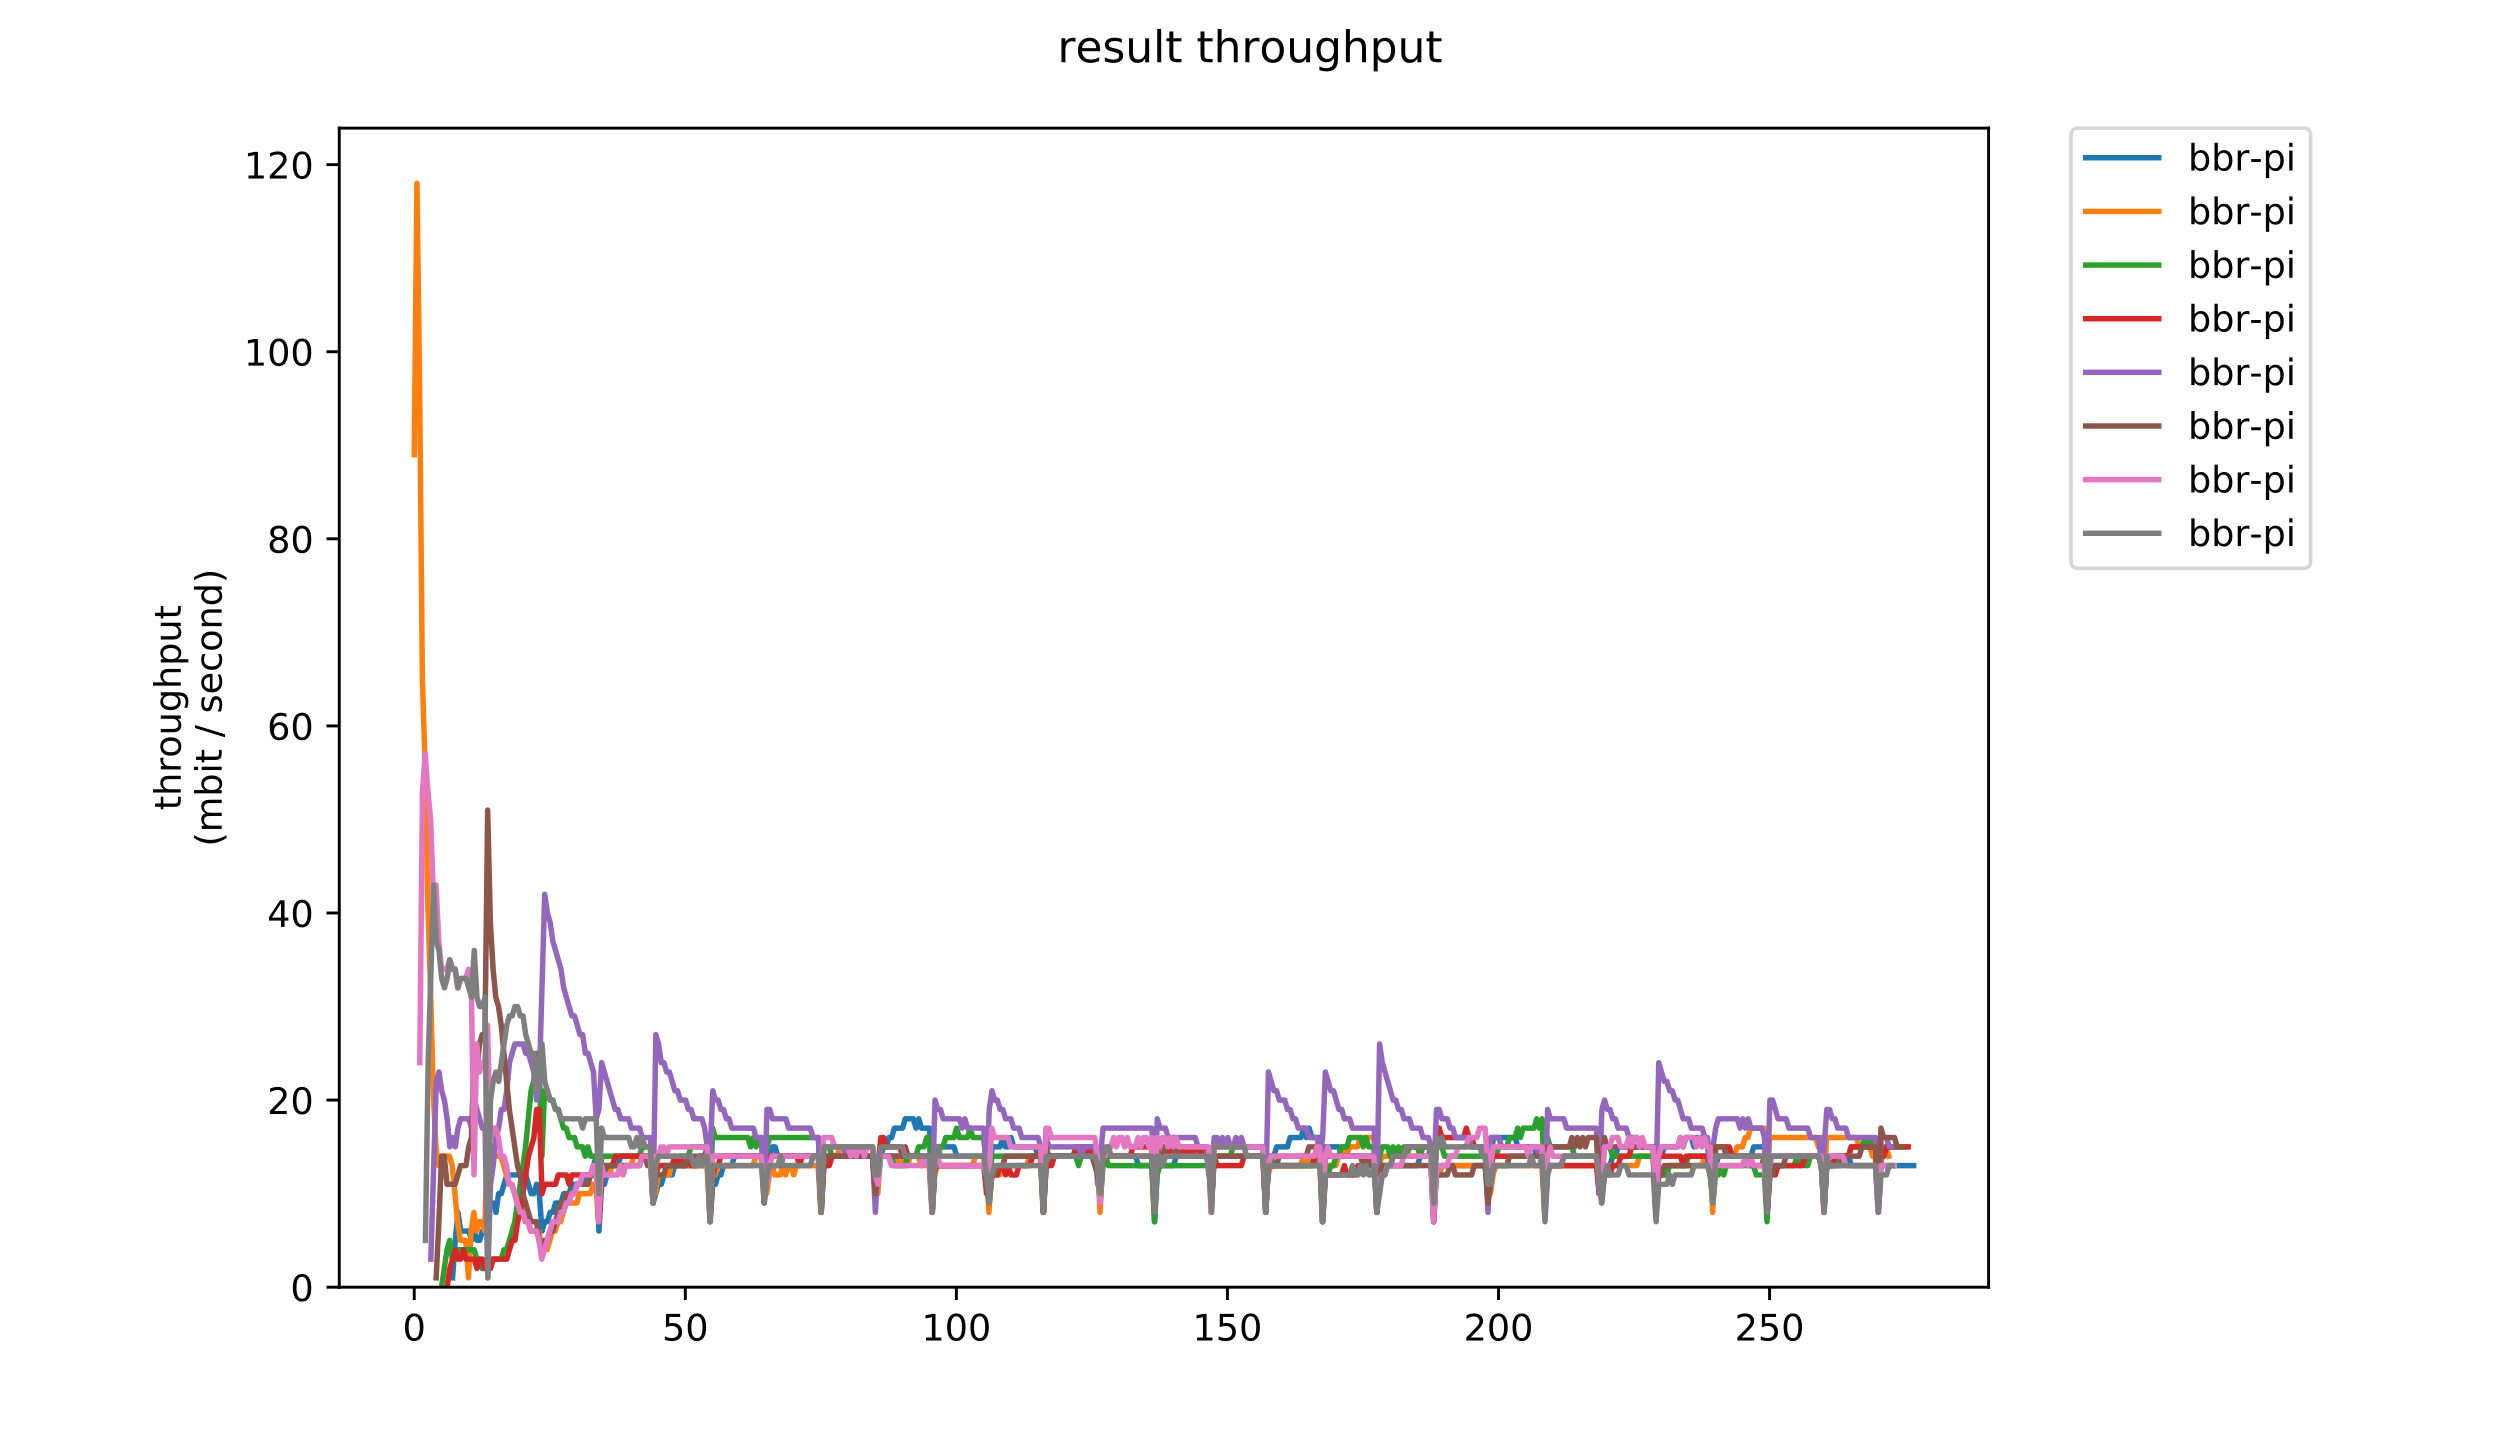 <?xml version="1.0" encoding="utf-8" standalone="no"?>
<!DOCTYPE svg PUBLIC "-//W3C//DTD SVG 1.1//EN"
  "http://www.w3.org/Graphics/SVG/1.1/DTD/svg11.dtd">
<!-- Created with matplotlib (https://matplotlib.org/) -->
<svg height="396pt" version="1.1" viewBox="0 0 684 396" width="684pt" xmlns="http://www.w3.org/2000/svg" xmlns:xlink="http://www.w3.org/1999/xlink">
 <defs>
  <style type="text/css">
*{stroke-linecap:butt;stroke-linejoin:round;}
  </style>
 </defs>
 <g id="figure_1">
  <g id="patch_1">
   <path d="M 0 396 
L 684 396 
L 684 0 
L 0 0 
z
" style="fill:#ffffff;"/>
  </g>
  <g id="axes_1">
   <g id="patch_2">
    <path d="M 92.824 352.174 
L 544.074 352.174 
L 544.074 35.062 
L 92.824 35.062 
z
" style="fill:#ffffff;"/>
   </g>
   <g id="matplotlib.axis_1">
    <g id="xtick_1">
     <g id="line2d_1">
      <defs>
       <path d="M 0 0 
L 0 3.5 
" id="mc9947fc30c" style="stroke:#000000;stroke-width:0.8;"/>
      </defs>
      <g>
       <use style="stroke:#000000;stroke-width:0.8;" x="113.335" xlink:href="#mc9947fc30c" y="352.174"/>
      </g>
     </g>
     <g id="text_1">
      <!-- 0 -->
      <defs>
       <path d="M 31.781 66.406 
Q 24.172 66.406 20.328 58.906 
Q 16.5 51.422 16.5 36.375 
Q 16.5 21.391 20.328 13.891 
Q 24.172 6.391 31.781 6.391 
Q 39.453 6.391 43.281 13.891 
Q 47.125 21.391 47.125 36.375 
Q 47.125 51.422 43.281 58.906 
Q 39.453 66.406 31.781 66.406 
z
M 31.781 74.219 
Q 44.047 74.219 50.516 64.516 
Q 56.984 54.828 56.984 36.375 
Q 56.984 17.969 50.516 8.266 
Q 44.047 -1.422 31.781 -1.422 
Q 19.531 -1.422 13.062 8.266 
Q 6.594 17.969 6.594 36.375 
Q 6.594 54.828 13.062 64.516 
Q 19.531 74.219 31.781 74.219 
z
" id="DejaVuSans-48"/>
      </defs>
      <g transform="translate(110.154 366.773)scale(0.1 -0.1)">
       <use xlink:href="#DejaVuSans-48"/>
      </g>
     </g>
    </g>
    <g id="xtick_2">
     <g id="line2d_2">
      <g>
       <use style="stroke:#000000;stroke-width:0.8;" x="187.499" xlink:href="#mc9947fc30c" y="352.174"/>
      </g>
     </g>
     <g id="text_2">
      <!-- 50 -->
      <defs>
       <path d="M 10.797 72.906 
L 49.516 72.906 
L 49.516 64.594 
L 19.828 64.594 
L 19.828 46.734 
Q 21.969 47.469 24.109 47.828 
Q 26.266 48.188 28.422 48.188 
Q 40.625 48.188 47.75 41.5 
Q 54.891 34.812 54.891 23.391 
Q 54.891 11.625 47.562 5.094 
Q 40.234 -1.422 26.906 -1.422 
Q 22.312 -1.422 17.547 -0.641 
Q 12.797 0.141 7.719 1.703 
L 7.719 11.625 
Q 12.109 9.234 16.797 8.062 
Q 21.484 6.891 26.703 6.891 
Q 35.156 6.891 40.078 11.328 
Q 45.016 15.766 45.016 23.391 
Q 45.016 31 40.078 35.438 
Q 35.156 39.891 26.703 39.891 
Q 22.75 39.891 18.812 39.016 
Q 14.891 38.141 10.797 36.281 
z
" id="DejaVuSans-53"/>
      </defs>
      <g transform="translate(181.136 366.773)scale(0.1 -0.1)">
       <use xlink:href="#DejaVuSans-53"/>
       <use x="63.623" xlink:href="#DejaVuSans-48"/>
      </g>
     </g>
    </g>
    <g id="xtick_3">
     <g id="line2d_3">
      <g>
       <use style="stroke:#000000;stroke-width:0.8;" x="261.663" xlink:href="#mc9947fc30c" y="352.174"/>
      </g>
     </g>
     <g id="text_3">
      <!-- 100 -->
      <defs>
       <path d="M 12.406 8.297 
L 28.516 8.297 
L 28.516 63.922 
L 10.984 60.406 
L 10.984 69.391 
L 28.422 72.906 
L 38.281 72.906 
L 38.281 8.297 
L 54.391 8.297 
L 54.391 0 
L 12.406 0 
z
" id="DejaVuSans-49"/>
      </defs>
      <g transform="translate(252.119 366.773)scale(0.1 -0.1)">
       <use xlink:href="#DejaVuSans-49"/>
       <use x="63.623" xlink:href="#DejaVuSans-48"/>
       <use x="127.246" xlink:href="#DejaVuSans-48"/>
      </g>
     </g>
    </g>
    <g id="xtick_4">
     <g id="line2d_4">
      <g>
       <use style="stroke:#000000;stroke-width:0.8;" x="335.826" xlink:href="#mc9947fc30c" y="352.174"/>
      </g>
     </g>
     <g id="text_4">
      <!-- 150 -->
      <g transform="translate(326.282 366.773)scale(0.1 -0.1)">
       <use xlink:href="#DejaVuSans-49"/>
       <use x="63.623" xlink:href="#DejaVuSans-53"/>
       <use x="127.246" xlink:href="#DejaVuSans-48"/>
      </g>
     </g>
    </g>
    <g id="xtick_5">
     <g id="line2d_5">
      <g>
       <use style="stroke:#000000;stroke-width:0.8;" x="409.99" xlink:href="#mc9947fc30c" y="352.174"/>
      </g>
     </g>
     <g id="text_5">
      <!-- 200 -->
      <defs>
       <path d="M 19.188 8.297 
L 53.609 8.297 
L 53.609 0 
L 7.328 0 
L 7.328 8.297 
Q 12.938 14.109 22.625 23.891 
Q 32.328 33.688 34.812 36.531 
Q 39.547 41.844 41.422 45.531 
Q 43.312 49.219 43.312 52.781 
Q 43.312 58.594 39.234 62.25 
Q 35.156 65.922 28.609 65.922 
Q 23.969 65.922 18.812 64.312 
Q 13.672 62.703 7.812 59.422 
L 7.812 69.391 
Q 13.766 71.781 18.938 73 
Q 24.125 74.219 28.422 74.219 
Q 39.75 74.219 46.484 68.547 
Q 53.219 62.891 53.219 53.422 
Q 53.219 48.922 51.531 44.891 
Q 49.859 40.875 45.406 35.406 
Q 44.188 33.984 37.641 27.219 
Q 31.109 20.453 19.188 8.297 
z
" id="DejaVuSans-50"/>
      </defs>
      <g transform="translate(400.446 366.773)scale(0.1 -0.1)">
       <use xlink:href="#DejaVuSans-50"/>
       <use x="63.623" xlink:href="#DejaVuSans-48"/>
       <use x="127.246" xlink:href="#DejaVuSans-48"/>
      </g>
     </g>
    </g>
    <g id="xtick_6">
     <g id="line2d_6">
      <g>
       <use style="stroke:#000000;stroke-width:0.8;" x="484.153" xlink:href="#mc9947fc30c" y="352.174"/>
      </g>
     </g>
     <g id="text_6">
      <!-- 250 -->
      <g transform="translate(474.61 366.773)scale(0.1 -0.1)">
       <use xlink:href="#DejaVuSans-50"/>
       <use x="63.623" xlink:href="#DejaVuSans-53"/>
       <use x="127.246" xlink:href="#DejaVuSans-48"/>
      </g>
     </g>
    </g>
   </g>
   <g id="matplotlib.axis_2">
    <g id="ytick_1">
     <g id="line2d_7">
      <defs>
       <path d="M 0 0 
L -3.5 0 
" id="m84c6d1efb0" style="stroke:#000000;stroke-width:0.8;"/>
      </defs>
      <g>
       <use style="stroke:#000000;stroke-width:0.8;" x="92.824" xlink:href="#m84c6d1efb0" y="352.174"/>
      </g>
     </g>
     <g id="text_7">
      <!-- 0 -->
      <g transform="translate(79.461 355.973)scale(0.1 -0.1)">
       <use xlink:href="#DejaVuSans-48"/>
      </g>
     </g>
    </g>
    <g id="ytick_2">
     <g id="line2d_8">
      <g>
       <use style="stroke:#000000;stroke-width:0.8;" x="92.824" xlink:href="#m84c6d1efb0" y="300.986"/>
      </g>
     </g>
     <g id="text_8">
      <!-- 20 -->
      <g transform="translate(73.099 304.785)scale(0.1 -0.1)">
       <use xlink:href="#DejaVuSans-50"/>
       <use x="63.623" xlink:href="#DejaVuSans-48"/>
      </g>
     </g>
    </g>
    <g id="ytick_3">
     <g id="line2d_9">
      <g>
       <use style="stroke:#000000;stroke-width:0.8;" x="92.824" xlink:href="#m84c6d1efb0" y="249.798"/>
      </g>
     </g>
     <g id="text_9">
      <!-- 40 -->
      <defs>
       <path d="M 37.797 64.312 
L 12.891 25.391 
L 37.797 25.391 
z
M 35.203 72.906 
L 47.609 72.906 
L 47.609 25.391 
L 58.016 25.391 
L 58.016 17.188 
L 47.609 17.188 
L 47.609 0 
L 37.797 0 
L 37.797 17.188 
L 4.891 17.188 
L 4.891 26.703 
z
" id="DejaVuSans-52"/>
      </defs>
      <g transform="translate(73.099 253.597)scale(0.1 -0.1)">
       <use xlink:href="#DejaVuSans-52"/>
       <use x="63.623" xlink:href="#DejaVuSans-48"/>
      </g>
     </g>
    </g>
    <g id="ytick_4">
     <g id="line2d_10">
      <g>
       <use style="stroke:#000000;stroke-width:0.8;" x="92.824" xlink:href="#m84c6d1efb0" y="198.609"/>
      </g>
     </g>
     <g id="text_10">
      <!-- 60 -->
      <defs>
       <path d="M 33.016 40.375 
Q 26.375 40.375 22.484 35.828 
Q 18.609 31.297 18.609 23.391 
Q 18.609 15.531 22.484 10.953 
Q 26.375 6.391 33.016 6.391 
Q 39.656 6.391 43.531 10.953 
Q 47.406 15.531 47.406 23.391 
Q 47.406 31.297 43.531 35.828 
Q 39.656 40.375 33.016 40.375 
z
M 52.594 71.297 
L 52.594 62.312 
Q 48.875 64.062 45.094 64.984 
Q 41.312 65.922 37.594 65.922 
Q 27.828 65.922 22.672 59.328 
Q 17.531 52.734 16.797 39.406 
Q 19.672 43.656 24.016 45.922 
Q 28.375 48.188 33.594 48.188 
Q 44.578 48.188 50.953 41.516 
Q 57.328 34.859 57.328 23.391 
Q 57.328 12.156 50.688 5.359 
Q 44.047 -1.422 33.016 -1.422 
Q 20.359 -1.422 13.672 8.266 
Q 6.984 17.969 6.984 36.375 
Q 6.984 53.656 15.188 63.938 
Q 23.391 74.219 37.203 74.219 
Q 40.922 74.219 44.703 73.484 
Q 48.484 72.75 52.594 71.297 
z
" id="DejaVuSans-54"/>
      </defs>
      <g transform="translate(73.099 202.408)scale(0.1 -0.1)">
       <use xlink:href="#DejaVuSans-54"/>
       <use x="63.623" xlink:href="#DejaVuSans-48"/>
      </g>
     </g>
    </g>
    <g id="ytick_5">
     <g id="line2d_11">
      <g>
       <use style="stroke:#000000;stroke-width:0.8;" x="92.824" xlink:href="#m84c6d1efb0" y="147.421"/>
      </g>
     </g>
     <g id="text_11">
      <!-- 80 -->
      <defs>
       <path d="M 31.781 34.625 
Q 24.75 34.625 20.719 30.859 
Q 16.703 27.094 16.703 20.516 
Q 16.703 13.922 20.719 10.156 
Q 24.75 6.391 31.781 6.391 
Q 38.812 6.391 42.859 10.172 
Q 46.922 13.969 46.922 20.516 
Q 46.922 27.094 42.891 30.859 
Q 38.875 34.625 31.781 34.625 
z
M 21.922 38.812 
Q 15.578 40.375 12.031 44.719 
Q 8.5 49.078 8.5 55.328 
Q 8.5 64.062 14.719 69.141 
Q 20.953 74.219 31.781 74.219 
Q 42.672 74.219 48.875 69.141 
Q 55.078 64.062 55.078 55.328 
Q 55.078 49.078 51.531 44.719 
Q 48 40.375 41.703 38.812 
Q 48.828 37.156 52.797 32.312 
Q 56.781 27.484 56.781 20.516 
Q 56.781 9.906 50.312 4.234 
Q 43.844 -1.422 31.781 -1.422 
Q 19.734 -1.422 13.25 4.234 
Q 6.781 9.906 6.781 20.516 
Q 6.781 27.484 10.781 32.312 
Q 14.797 37.156 21.922 38.812 
z
M 18.312 54.391 
Q 18.312 48.734 21.844 45.562 
Q 25.391 42.391 31.781 42.391 
Q 38.141 42.391 41.719 45.562 
Q 45.312 48.734 45.312 54.391 
Q 45.312 60.062 41.719 63.234 
Q 38.141 66.406 31.781 66.406 
Q 25.391 66.406 21.844 63.234 
Q 18.312 60.062 18.312 54.391 
z
" id="DejaVuSans-56"/>
      </defs>
      <g transform="translate(73.099 151.22)scale(0.1 -0.1)">
       <use xlink:href="#DejaVuSans-56"/>
       <use x="63.623" xlink:href="#DejaVuSans-48"/>
      </g>
     </g>
    </g>
    <g id="ytick_6">
     <g id="line2d_12">
      <g>
       <use style="stroke:#000000;stroke-width:0.8;" x="92.824" xlink:href="#m84c6d1efb0" y="96.233"/>
      </g>
     </g>
     <g id="text_12">
      <!-- 100 -->
      <g transform="translate(66.736 100.032)scale(0.1 -0.1)">
       <use xlink:href="#DejaVuSans-49"/>
       <use x="63.623" xlink:href="#DejaVuSans-48"/>
       <use x="127.246" xlink:href="#DejaVuSans-48"/>
      </g>
     </g>
    </g>
    <g id="ytick_7">
     <g id="line2d_13">
      <g>
       <use style="stroke:#000000;stroke-width:0.8;" x="92.824" xlink:href="#m84c6d1efb0" y="45.044"/>
      </g>
     </g>
     <g id="text_13">
      <!-- 120 -->
      <g transform="translate(66.736 48.843)scale(0.1 -0.1)">
       <use xlink:href="#DejaVuSans-49"/>
       <use x="63.623" xlink:href="#DejaVuSans-50"/>
       <use x="127.246" xlink:href="#DejaVuSans-48"/>
      </g>
     </g>
    </g>
    <g id="text_14">
     <!-- throughput -->
     <defs>
      <path d="M 18.312 70.219 
L 18.312 54.688 
L 36.812 54.688 
L 36.812 47.703 
L 18.312 47.703 
L 18.312 18.016 
Q 18.312 11.328 20.141 9.422 
Q 21.969 7.516 27.594 7.516 
L 36.812 7.516 
L 36.812 0 
L 27.594 0 
Q 17.188 0 13.234 3.875 
Q 9.281 7.766 9.281 18.016 
L 9.281 47.703 
L 2.688 47.703 
L 2.688 54.688 
L 9.281 54.688 
L 9.281 70.219 
z
" id="DejaVuSans-116"/>
      <path d="M 54.891 33.016 
L 54.891 0 
L 45.906 0 
L 45.906 32.719 
Q 45.906 40.484 42.875 44.328 
Q 39.844 48.188 33.797 48.188 
Q 26.516 48.188 22.312 43.547 
Q 18.109 38.922 18.109 30.906 
L 18.109 0 
L 9.078 0 
L 9.078 75.984 
L 18.109 75.984 
L 18.109 46.188 
Q 21.344 51.125 25.703 53.562 
Q 30.078 56 35.797 56 
Q 45.219 56 50.047 50.172 
Q 54.891 44.344 54.891 33.016 
z
" id="DejaVuSans-104"/>
      <path d="M 41.109 46.297 
Q 39.594 47.172 37.812 47.578 
Q 36.031 48 33.891 48 
Q 26.266 48 22.188 43.047 
Q 18.109 38.094 18.109 28.812 
L 18.109 0 
L 9.078 0 
L 9.078 54.688 
L 18.109 54.688 
L 18.109 46.188 
Q 20.953 51.172 25.484 53.578 
Q 30.031 56 36.531 56 
Q 37.453 56 38.578 55.875 
Q 39.703 55.766 41.062 55.516 
z
" id="DejaVuSans-114"/>
      <path d="M 30.609 48.391 
Q 23.391 48.391 19.188 42.75 
Q 14.984 37.109 14.984 27.297 
Q 14.984 17.484 19.156 11.844 
Q 23.344 6.203 30.609 6.203 
Q 37.797 6.203 41.984 11.859 
Q 46.188 17.531 46.188 27.297 
Q 46.188 37.016 41.984 42.703 
Q 37.797 48.391 30.609 48.391 
z
M 30.609 56 
Q 42.328 56 49.016 48.375 
Q 55.719 40.766 55.719 27.297 
Q 55.719 13.875 49.016 6.219 
Q 42.328 -1.422 30.609 -1.422 
Q 18.844 -1.422 12.172 6.219 
Q 5.516 13.875 5.516 27.297 
Q 5.516 40.766 12.172 48.375 
Q 18.844 56 30.609 56 
z
" id="DejaVuSans-111"/>
      <path d="M 8.5 21.578 
L 8.5 54.688 
L 17.484 54.688 
L 17.484 21.922 
Q 17.484 14.156 20.5 10.266 
Q 23.531 6.391 29.594 6.391 
Q 36.859 6.391 41.078 11.031 
Q 45.312 15.672 45.312 23.688 
L 45.312 54.688 
L 54.297 54.688 
L 54.297 0 
L 45.312 0 
L 45.312 8.406 
Q 42.047 3.422 37.719 1 
Q 33.406 -1.422 27.688 -1.422 
Q 18.266 -1.422 13.375 4.438 
Q 8.5 10.297 8.5 21.578 
z
M 31.109 56 
z
" id="DejaVuSans-117"/>
      <path d="M 45.406 27.984 
Q 45.406 37.75 41.375 43.109 
Q 37.359 48.484 30.078 48.484 
Q 22.859 48.484 18.828 43.109 
Q 14.797 37.75 14.797 27.984 
Q 14.797 18.266 18.828 12.891 
Q 22.859 7.516 30.078 7.516 
Q 37.359 7.516 41.375 12.891 
Q 45.406 18.266 45.406 27.984 
z
M 54.391 6.781 
Q 54.391 -7.172 48.188 -13.984 
Q 42 -20.797 29.203 -20.797 
Q 24.469 -20.797 20.266 -20.094 
Q 16.062 -19.391 12.109 -17.922 
L 12.109 -9.188 
Q 16.062 -11.328 19.922 -12.344 
Q 23.781 -13.375 27.781 -13.375 
Q 36.625 -13.375 41.016 -8.766 
Q 45.406 -4.156 45.406 5.172 
L 45.406 9.625 
Q 42.625 4.781 38.281 2.391 
Q 33.938 0 27.875 0 
Q 17.828 0 11.672 7.656 
Q 5.516 15.328 5.516 27.984 
Q 5.516 40.672 11.672 48.328 
Q 17.828 56 27.875 56 
Q 33.938 56 38.281 53.609 
Q 42.625 51.219 45.406 46.391 
L 45.406 54.688 
L 54.391 54.688 
z
" id="DejaVuSans-103"/>
      <path d="M 18.109 8.203 
L 18.109 -20.797 
L 9.078 -20.797 
L 9.078 54.688 
L 18.109 54.688 
L 18.109 46.391 
Q 20.953 51.266 25.266 53.625 
Q 29.594 56 35.594 56 
Q 45.562 56 51.781 48.094 
Q 58.016 40.188 58.016 27.297 
Q 58.016 14.406 51.781 6.484 
Q 45.562 -1.422 35.594 -1.422 
Q 29.594 -1.422 25.266 0.953 
Q 20.953 3.328 18.109 8.203 
z
M 48.688 27.297 
Q 48.688 37.203 44.609 42.844 
Q 40.531 48.484 33.406 48.484 
Q 26.266 48.484 22.188 42.844 
Q 18.109 37.203 18.109 27.297 
Q 18.109 17.391 22.188 11.75 
Q 26.266 6.109 33.406 6.109 
Q 40.531 6.109 44.609 11.75 
Q 48.688 17.391 48.688 27.297 
z
" id="DejaVuSans-112"/>
     </defs>
     <g transform="translate(49.459 221.675)rotate(-90)scale(0.1 -0.1)">
      <use xlink:href="#DejaVuSans-116"/>
      <use x="39.209" xlink:href="#DejaVuSans-104"/>
      <use x="102.588" xlink:href="#DejaVuSans-114"/>
      <use x="143.67" xlink:href="#DejaVuSans-111"/>
      <use x="204.852" xlink:href="#DejaVuSans-117"/>
      <use x="268.23" xlink:href="#DejaVuSans-103"/>
      <use x="331.707" xlink:href="#DejaVuSans-104"/>
      <use x="395.086" xlink:href="#DejaVuSans-112"/>
      <use x="458.562" xlink:href="#DejaVuSans-117"/>
      <use x="521.941" xlink:href="#DejaVuSans-116"/>
     </g>
     <!-- (mbit / second) -->
     <defs>
      <path d="M 31 75.875 
Q 24.469 64.656 21.281 53.656 
Q 18.109 42.672 18.109 31.391 
Q 18.109 20.125 21.312 9.062 
Q 24.516 -2 31 -13.188 
L 23.188 -13.188 
Q 15.875 -1.703 12.234 9.375 
Q 8.594 20.453 8.594 31.391 
Q 8.594 42.281 12.203 53.312 
Q 15.828 64.359 23.188 75.875 
z
" id="DejaVuSans-40"/>
      <path d="M 52 44.188 
Q 55.375 50.25 60.062 53.125 
Q 64.75 56 71.094 56 
Q 79.641 56 84.281 50.016 
Q 88.922 44.047 88.922 33.016 
L 88.922 0 
L 79.891 0 
L 79.891 32.719 
Q 79.891 40.578 77.094 44.375 
Q 74.312 48.188 68.609 48.188 
Q 61.625 48.188 57.562 43.547 
Q 53.516 38.922 53.516 30.906 
L 53.516 0 
L 44.484 0 
L 44.484 32.719 
Q 44.484 40.625 41.703 44.406 
Q 38.922 48.188 33.109 48.188 
Q 26.219 48.188 22.156 43.531 
Q 18.109 38.875 18.109 30.906 
L 18.109 0 
L 9.078 0 
L 9.078 54.688 
L 18.109 54.688 
L 18.109 46.188 
Q 21.188 51.219 25.484 53.609 
Q 29.781 56 35.688 56 
Q 41.656 56 45.828 52.969 
Q 50 49.953 52 44.188 
z
" id="DejaVuSans-109"/>
      <path d="M 48.688 27.297 
Q 48.688 37.203 44.609 42.844 
Q 40.531 48.484 33.406 48.484 
Q 26.266 48.484 22.188 42.844 
Q 18.109 37.203 18.109 27.297 
Q 18.109 17.391 22.188 11.75 
Q 26.266 6.109 33.406 6.109 
Q 40.531 6.109 44.609 11.75 
Q 48.688 17.391 48.688 27.297 
z
M 18.109 46.391 
Q 20.953 51.266 25.266 53.625 
Q 29.594 56 35.594 56 
Q 45.562 56 51.781 48.094 
Q 58.016 40.188 58.016 27.297 
Q 58.016 14.406 51.781 6.484 
Q 45.562 -1.422 35.594 -1.422 
Q 29.594 -1.422 25.266 0.953 
Q 20.953 3.328 18.109 8.203 
L 18.109 0 
L 9.078 0 
L 9.078 75.984 
L 18.109 75.984 
z
" id="DejaVuSans-98"/>
      <path d="M 9.422 54.688 
L 18.406 54.688 
L 18.406 0 
L 9.422 0 
z
M 9.422 75.984 
L 18.406 75.984 
L 18.406 64.594 
L 9.422 64.594 
z
" id="DejaVuSans-105"/>
      <path id="DejaVuSans-32"/>
      <path d="M 25.391 72.906 
L 33.688 72.906 
L 8.297 -9.281 
L 0 -9.281 
z
" id="DejaVuSans-47"/>
      <path d="M 44.281 53.078 
L 44.281 44.578 
Q 40.484 46.531 36.375 47.5 
Q 32.281 48.484 27.875 48.484 
Q 21.188 48.484 17.844 46.438 
Q 14.5 44.391 14.5 40.281 
Q 14.5 37.156 16.891 35.375 
Q 19.281 33.594 26.516 31.984 
L 29.594 31.297 
Q 39.156 29.25 43.188 25.516 
Q 47.219 21.781 47.219 15.094 
Q 47.219 7.469 41.188 3.016 
Q 35.156 -1.422 24.609 -1.422 
Q 20.219 -1.422 15.453 -0.562 
Q 10.688 0.297 5.422 2 
L 5.422 11.281 
Q 10.406 8.688 15.234 7.391 
Q 20.062 6.109 24.812 6.109 
Q 31.156 6.109 34.562 8.281 
Q 37.984 10.453 37.984 14.406 
Q 37.984 18.062 35.516 20.016 
Q 33.062 21.969 24.703 23.781 
L 21.578 24.516 
Q 13.234 26.266 9.516 29.906 
Q 5.812 33.547 5.812 39.891 
Q 5.812 47.609 11.281 51.797 
Q 16.75 56 26.812 56 
Q 31.781 56 36.172 55.266 
Q 40.578 54.547 44.281 53.078 
z
" id="DejaVuSans-115"/>
      <path d="M 56.203 29.594 
L 56.203 25.203 
L 14.891 25.203 
Q 15.484 15.922 20.484 11.062 
Q 25.484 6.203 34.422 6.203 
Q 39.594 6.203 44.453 7.469 
Q 49.312 8.734 54.109 11.281 
L 54.109 2.781 
Q 49.266 0.734 44.188 -0.344 
Q 39.109 -1.422 33.891 -1.422 
Q 20.797 -1.422 13.156 6.188 
Q 5.516 13.812 5.516 26.812 
Q 5.516 40.234 12.766 48.109 
Q 20.016 56 32.328 56 
Q 43.359 56 49.781 48.891 
Q 56.203 41.797 56.203 29.594 
z
M 47.219 32.234 
Q 47.125 39.594 43.094 43.984 
Q 39.062 48.391 32.422 48.391 
Q 24.906 48.391 20.391 44.141 
Q 15.875 39.891 15.188 32.172 
z
" id="DejaVuSans-101"/>
      <path d="M 48.781 52.594 
L 48.781 44.188 
Q 44.969 46.297 41.141 47.344 
Q 37.312 48.391 33.406 48.391 
Q 24.656 48.391 19.812 42.844 
Q 14.984 37.312 14.984 27.297 
Q 14.984 17.281 19.812 11.734 
Q 24.656 6.203 33.406 6.203 
Q 37.312 6.203 41.141 7.25 
Q 44.969 8.297 48.781 10.406 
L 48.781 2.094 
Q 45.016 0.344 40.984 -0.531 
Q 36.969 -1.422 32.422 -1.422 
Q 20.062 -1.422 12.781 6.344 
Q 5.516 14.109 5.516 27.297 
Q 5.516 40.672 12.859 48.328 
Q 20.219 56 33.016 56 
Q 37.156 56 41.109 55.141 
Q 45.062 54.297 48.781 52.594 
z
" id="DejaVuSans-99"/>
      <path d="M 54.891 33.016 
L 54.891 0 
L 45.906 0 
L 45.906 32.719 
Q 45.906 40.484 42.875 44.328 
Q 39.844 48.188 33.797 48.188 
Q 26.516 48.188 22.312 43.547 
Q 18.109 38.922 18.109 30.906 
L 18.109 0 
L 9.078 0 
L 9.078 54.688 
L 18.109 54.688 
L 18.109 46.188 
Q 21.344 51.125 25.703 53.562 
Q 30.078 56 35.797 56 
Q 45.219 56 50.047 50.172 
Q 54.891 44.344 54.891 33.016 
z
" id="DejaVuSans-110"/>
      <path d="M 45.406 46.391 
L 45.406 75.984 
L 54.391 75.984 
L 54.391 0 
L 45.406 0 
L 45.406 8.203 
Q 42.578 3.328 38.25 0.953 
Q 33.938 -1.422 27.875 -1.422 
Q 17.969 -1.422 11.734 6.484 
Q 5.516 14.406 5.516 27.297 
Q 5.516 40.188 11.734 48.094 
Q 17.969 56 27.875 56 
Q 33.938 56 38.25 53.625 
Q 42.578 51.266 45.406 46.391 
z
M 14.797 27.297 
Q 14.797 17.391 18.875 11.75 
Q 22.953 6.109 30.078 6.109 
Q 37.203 6.109 41.297 11.75 
Q 45.406 17.391 45.406 27.297 
Q 45.406 37.203 41.297 42.844 
Q 37.203 48.484 30.078 48.484 
Q 22.953 48.484 18.875 42.844 
Q 14.797 37.203 14.797 27.297 
z
" id="DejaVuSans-100"/>
      <path d="M 8.016 75.875 
L 15.828 75.875 
Q 23.141 64.359 26.781 53.312 
Q 30.422 42.281 30.422 31.391 
Q 30.422 20.453 26.781 9.375 
Q 23.141 -1.703 15.828 -13.188 
L 8.016 -13.188 
Q 14.5 -2 17.703 9.062 
Q 20.906 20.125 20.906 31.391 
Q 20.906 42.672 17.703 53.656 
Q 14.5 64.656 8.016 75.875 
z
" id="DejaVuSans-41"/>
     </defs>
     <g transform="translate(60.657 231.609)rotate(-90)scale(0.1 -0.1)">
      <use xlink:href="#DejaVuSans-40"/>
      <use x="39.014" xlink:href="#DejaVuSans-109"/>
      <use x="136.426" xlink:href="#DejaVuSans-98"/>
      <use x="199.902" xlink:href="#DejaVuSans-105"/>
      <use x="227.686" xlink:href="#DejaVuSans-116"/>
      <use x="266.895" xlink:href="#DejaVuSans-32"/>
      <use x="298.682" xlink:href="#DejaVuSans-47"/>
      <use x="332.373" xlink:href="#DejaVuSans-32"/>
      <use x="364.16" xlink:href="#DejaVuSans-115"/>
      <use x="416.26" xlink:href="#DejaVuSans-101"/>
      <use x="477.783" xlink:href="#DejaVuSans-99"/>
      <use x="532.764" xlink:href="#DejaVuSans-111"/>
      <use x="593.945" xlink:href="#DejaVuSans-110"/>
      <use x="657.324" xlink:href="#DejaVuSans-100"/>
      <use x="720.801" xlink:href="#DejaVuSans-41"/>
     </g>
    </g>
   </g>
   <g id="line2d_14">
    <path clip-path="url(#p4920f8f49d)" d="M 123.821 349.615 
L 124.562 339.377 
L 125.304 331.699 
L 126.045 336.818 
L 128.27 336.818 
L 129.012 339.377 
L 129.754 336.818 
L 130.495 339.377 
L 131.237 339.377 
L 131.979 336.818 
L 132.72 336.818 
L 133.462 329.139 
L 134.945 329.139 
L 135.687 331.699 
L 136.428 326.58 
L 137.17 326.58 
L 138.653 321.461 
L 143.845 321.461 
L 145.328 326.58 
L 146.07 326.58 
L 146.811 324.021 
L 147.553 326.58 
L 148.295 336.818 
L 149.036 334.258 
L 149.778 334.258 
L 150.519 331.699 
L 151.261 331.699 
L 152.003 329.139 
L 153.486 329.139 
L 154.228 326.58 
L 155.711 326.58 
L 156.453 324.021 
L 159.419 324.021 
L 160.161 321.461 
L 161.644 321.461 
L 163.127 316.342 
L 163.869 336.818 
L 164.611 324.021 
L 165.352 324.021 
L 166.835 318.902 
L 169.06 318.902 
L 169.802 316.342 
L 177.96 316.342 
L 178.702 329.139 
L 180.185 324.021 
L 180.927 324.021 
L 181.668 321.461 
L 183.893 321.461 
L 184.635 318.902 
L 193.534 318.902 
L 194.276 334.258 
L 195.018 324.021 
L 195.759 324.021 
L 196.501 321.461 
L 197.243 321.461 
L 197.984 318.902 
L 200.209 318.902 
L 200.951 316.342 
L 208.367 316.342 
L 209.109 326.58 
L 209.85 318.902 
L 211.334 313.783 
L 212.075 313.783 
L 212.817 316.342 
L 223.941 316.342 
L 224.683 331.699 
L 225.425 316.342 
L 232.099 316.342 
L 232.841 313.783 
L 233.583 316.342 
L 238.774 316.342 
L 239.516 326.58 
L 240.999 316.342 
L 241.741 313.783 
L 242.482 313.783 
L 243.224 311.224 
L 243.966 311.224 
L 244.707 308.664 
L 246.932 308.664 
L 247.674 306.105 
L 249.899 306.105 
L 250.64 308.664 
L 251.382 306.105 
L 252.124 308.664 
L 254.349 308.664 
L 255.09 329.139 
L 255.832 313.783 
L 261.023 313.783 
L 261.765 316.342 
L 269.181 316.342 
L 269.923 324.021 
L 270.665 324.021 
L 271.406 313.783 
L 273.631 313.783 
L 274.373 311.224 
L 275.114 313.783 
L 275.856 313.783 
L 276.598 311.224 
L 277.339 313.783 
L 283.272 313.783 
L 284.014 316.342 
L 284.756 316.342 
L 285.497 331.699 
L 286.239 316.342 
L 293.655 316.342 
L 294.397 313.783 
L 295.139 313.783 
L 295.88 316.342 
L 296.622 313.783 
L 299.588 313.783 
L 300.33 318.902 
L 301.072 326.58 
L 301.813 316.342 
L 310.713 316.342 
L 311.455 318.902 
L 315.163 318.902 
L 315.904 334.258 
L 316.646 318.902 
L 321.096 318.902 
L 321.837 316.342 
L 329.995 316.342 
L 330.737 318.902 
L 331.479 329.139 
L 332.22 316.342 
L 345.57 316.342 
L 346.311 331.699 
L 347.053 316.342 
L 348.536 316.342 
L 349.278 313.783 
L 352.245 313.783 
L 352.986 311.224 
L 355.953 311.224 
L 356.694 308.664 
L 357.436 311.224 
L 358.178 308.664 
L 358.919 311.224 
L 361.144 311.224 
L 361.886 329.139 
L 362.627 313.783 
L 366.336 313.783 
L 367.077 316.342 
L 375.977 316.342 
L 376.719 331.699 
L 377.46 318.902 
L 387.843 318.902 
L 388.585 316.342 
L 390.81 316.342 
L 391.551 313.783 
L 392.293 334.258 
L 393.035 318.902 
L 393.776 321.461 
L 394.518 318.902 
L 406.384 318.902 
L 407.126 329.139 
L 407.867 316.342 
L 408.609 311.224 
L 414.542 311.224 
L 415.284 313.783 
L 419.733 313.783 
L 420.475 316.342 
L 421.958 316.342 
L 422.7 331.699 
L 423.442 318.902 
L 427.15 318.902 
L 427.891 316.342 
L 436.791 316.342 
L 437.533 326.58 
L 438.274 326.58 
L 439.016 321.461 
L 439.758 318.902 
L 440.499 318.902 
L 441.241 316.342 
L 441.983 316.342 
L 442.724 313.783 
L 452.365 313.783 
L 453.107 329.139 
L 453.849 316.342 
L 454.59 316.342 
L 455.332 313.783 
L 459.04 313.783 
L 459.782 311.224 
L 460.523 313.783 
L 461.265 311.224 
L 462.748 311.224 
L 463.49 313.783 
L 464.232 311.224 
L 466.457 311.224 
L 467.198 313.783 
L 467.94 318.902 
L 468.681 326.58 
L 469.423 318.902 
L 470.165 316.342 
L 479.064 316.342 
L 479.806 313.783 
L 482.773 313.783 
L 483.514 331.699 
L 484.256 316.342 
L 497.605 316.342 
L 498.347 318.902 
L 499.089 329.139 
L 499.83 316.342 
L 505.763 316.342 
L 506.505 318.902 
L 513.18 318.902 
L 513.921 331.699 
L 514.663 318.902 
L 523.563 318.902 
L 523.563 318.902 
" style="fill:none;stroke:#1f77b4;stroke-linecap:square;stroke-width:1.5;"/>
   </g>
   <g id="line2d_15">
    <path clip-path="url(#p4920f8f49d)" d="M 113.335 124.386 
L 114.077 50.163 
L 114.819 106.47 
L 115.56 185.812 
L 116.302 208.847 
L 117.043 247.238 
L 117.785 270.273 
L 118.527 298.426 
L 119.268 313.783 
L 120.01 318.902 
L 120.752 316.342 
L 122.977 316.342 
L 123.718 318.902 
L 125.201 334.258 
L 125.943 339.377 
L 127.426 339.377 
L 128.168 349.615 
L 128.91 336.818 
L 129.651 331.699 
L 130.393 336.818 
L 131.135 334.258 
L 131.876 334.258 
L 132.618 336.818 
L 133.359 311.224 
L 134.101 313.783 
L 134.843 313.783 
L 135.584 316.342 
L 137.068 316.342 
L 139.293 324.021 
L 140.034 324.021 
L 141.517 329.139 
L 142.259 329.139 
L 143.742 334.258 
L 144.484 334.258 
L 145.226 336.818 
L 147.451 336.818 
L 148.192 341.937 
L 149.675 341.937 
L 151.159 336.818 
L 151.9 336.818 
L 152.642 334.258 
L 153.384 334.258 
L 154.867 329.139 
L 157.833 329.139 
L 158.575 326.58 
L 161.542 326.58 
L 162.283 324.021 
L 163.025 324.021 
L 163.767 334.258 
L 164.508 321.461 
L 166.733 321.461 
L 167.475 318.902 
L 172.666 318.902 
L 173.408 316.342 
L 177.858 316.342 
L 178.599 324.021 
L 179.341 326.58 
L 180.083 321.461 
L 183.049 321.461 
L 183.791 318.902 
L 193.432 318.902 
L 194.174 331.699 
L 194.915 321.461 
L 195.657 321.461 
L 196.399 318.902 
L 206.04 318.902 
L 206.781 316.342 
L 208.265 316.342 
L 209.006 324.021 
L 209.748 326.58 
L 210.49 321.461 
L 211.231 318.902 
L 211.973 321.461 
L 213.456 321.461 
L 214.198 318.902 
L 214.939 321.461 
L 215.681 318.902 
L 216.423 318.902 
L 217.164 321.461 
L 217.906 318.902 
L 223.839 318.902 
L 224.581 331.699 
L 225.322 318.902 
L 226.064 318.902 
L 226.806 316.342 
L 229.031 316.342 
L 229.772 313.783 
L 238.672 313.783 
L 239.413 318.902 
L 240.155 326.58 
L 240.897 316.342 
L 245.347 316.342 
L 246.088 318.902 
L 246.83 318.902 
L 247.571 316.342 
L 248.313 318.902 
L 249.055 316.342 
L 251.28 316.342 
L 252.021 318.902 
L 252.763 318.902 
L 253.505 316.342 
L 254.246 318.902 
L 254.988 331.699 
L 255.729 321.461 
L 256.471 318.902 
L 266.112 318.902 
L 266.854 316.342 
L 269.079 316.342 
L 269.821 318.902 
L 270.562 331.699 
L 271.304 321.461 
L 273.529 321.461 
L 274.27 318.902 
L 280.945 318.902 
L 281.687 316.342 
L 284.653 316.342 
L 285.395 331.699 
L 286.137 318.902 
L 286.878 318.902 
L 287.62 316.342 
L 300.228 316.342 
L 300.969 331.699 
L 301.711 316.342 
L 315.06 316.342 
L 315.802 331.699 
L 316.544 316.342 
L 330.635 316.342 
L 331.376 331.699 
L 332.118 316.342 
L 345.467 316.342 
L 346.209 329.139 
L 346.951 321.461 
L 347.692 318.902 
L 355.85 318.902 
L 356.592 316.342 
L 357.334 318.902 
L 358.075 316.342 
L 361.042 316.342 
L 361.783 334.258 
L 362.525 321.461 
L 363.267 318.902 
L 365.492 318.902 
L 366.233 316.342 
L 366.975 316.342 
L 367.717 313.783 
L 368.458 316.342 
L 369.2 313.783 
L 371.425 313.783 
L 372.166 311.224 
L 375.875 311.224 
L 376.616 324.021 
L 377.358 318.902 
L 378.099 316.342 
L 391.449 316.342 
L 392.191 334.258 
L 392.932 321.461 
L 393.674 321.461 
L 394.415 318.902 
L 406.282 318.902 
L 407.023 324.021 
L 407.765 326.58 
L 408.507 321.461 
L 409.248 318.902 
L 421.856 318.902 
L 422.598 331.699 
L 423.339 318.902 
L 436.689 318.902 
L 437.43 321.461 
L 438.172 329.139 
L 438.914 318.902 
L 447.813 318.902 
L 448.555 316.342 
L 452.263 316.342 
L 453.005 331.699 
L 453.746 321.461 
L 455.971 321.461 
L 456.713 318.902 
L 465.613 318.902 
L 466.354 316.342 
L 467.837 316.342 
L 468.579 331.699 
L 469.321 316.342 
L 474.512 316.342 
L 475.254 313.783 
L 476.737 313.783 
L 477.479 311.224 
L 478.22 311.224 
L 478.962 308.664 
L 482.67 308.664 
L 483.412 326.58 
L 484.153 311.224 
L 496.761 311.224 
L 497.503 313.783 
L 498.245 311.224 
L 498.986 329.139 
L 499.728 311.224 
L 507.886 311.224 
L 508.627 313.783 
L 511.594 313.783 
L 512.336 316.342 
L 513.077 316.342 
L 513.819 329.139 
L 514.561 316.342 
L 515.302 313.783 
L 516.044 313.783 
L 516.785 316.342 
L 516.785 316.342 
" style="fill:none;stroke:#ff7f0e;stroke-linecap:square;stroke-width:1.5;"/>
   </g>
   <g id="line2d_16">
    <path clip-path="url(#p4920f8f49d)" d="M 120.815 352.174 
L 122.299 341.937 
L 123.04 339.377 
L 123.782 344.496 
L 124.524 344.496 
L 125.265 341.937 
L 129.715 341.937 
L 130.457 344.496 
L 131.198 344.496 
L 131.94 347.055 
L 132.682 347.055 
L 133.423 344.496 
L 137.131 344.496 
L 137.873 341.937 
L 138.615 341.937 
L 140.84 334.258 
L 143.806 313.783 
L 145.289 298.426 
L 146.031 295.867 
L 146.773 288.189 
L 147.514 290.748 
L 148.256 316.342 
L 148.998 298.426 
L 149.739 298.426 
L 150.481 300.986 
L 151.223 300.986 
L 151.964 303.545 
L 152.706 303.545 
L 154.189 308.664 
L 154.931 308.664 
L 155.672 311.224 
L 157.156 311.224 
L 157.897 313.783 
L 159.381 313.783 
L 160.122 316.342 
L 160.864 313.783 
L 161.605 316.342 
L 163.089 316.342 
L 163.83 329.139 
L 164.572 316.342 
L 174.955 316.342 
L 175.697 313.783 
L 177.921 313.783 
L 178.663 329.139 
L 179.405 318.902 
L 185.338 318.902 
L 186.079 316.342 
L 188.304 316.342 
L 189.046 313.783 
L 193.496 313.783 
L 194.237 329.139 
L 194.979 308.664 
L 195.721 311.224 
L 204.62 311.224 
L 205.362 313.783 
L 206.104 311.224 
L 206.845 313.783 
L 207.587 311.224 
L 208.329 311.224 
L 209.07 326.58 
L 209.812 313.783 
L 210.553 311.224 
L 223.903 311.224 
L 224.645 329.139 
L 225.386 313.783 
L 226.869 313.783 
L 227.611 316.342 
L 238.736 316.342 
L 239.477 326.58 
L 240.961 316.342 
L 243.927 316.342 
L 244.669 318.902 
L 247.635 318.902 
L 248.377 316.342 
L 250.602 316.342 
L 251.343 313.783 
L 252.827 313.783 
L 253.568 311.224 
L 254.31 311.224 
L 255.052 329.139 
L 255.793 316.342 
L 256.535 316.342 
L 257.277 313.783 
L 258.018 313.783 
L 258.76 311.224 
L 260.985 311.224 
L 261.726 308.664 
L 262.468 311.224 
L 264.693 311.224 
L 265.435 308.664 
L 266.176 311.224 
L 269.143 311.224 
L 269.884 318.902 
L 270.626 324.021 
L 271.368 316.342 
L 284.717 316.342 
L 285.459 331.699 
L 286.2 318.902 
L 286.942 316.342 
L 294.358 316.342 
L 295.1 318.902 
L 295.842 316.342 
L 299.55 316.342 
L 300.291 321.461 
L 301.033 329.139 
L 301.775 318.902 
L 302.516 316.342 
L 303.258 318.902 
L 315.124 318.902 
L 315.866 334.258 
L 316.607 321.461 
L 317.349 318.902 
L 330.699 318.902 
L 331.44 329.139 
L 332.182 316.342 
L 336.632 316.342 
L 337.373 313.783 
L 345.531 313.783 
L 346.273 329.139 
L 347.015 316.342 
L 347.756 316.342 
L 348.498 318.902 
L 360.364 318.902 
L 361.106 316.342 
L 361.847 334.258 
L 362.589 321.461 
L 363.331 321.461 
L 364.072 318.902 
L 364.814 318.902 
L 365.555 316.342 
L 366.297 316.342 
L 367.039 313.783 
L 368.522 313.783 
L 369.264 311.224 
L 372.23 311.224 
L 372.972 313.783 
L 373.713 311.224 
L 374.455 313.783 
L 375.938 313.783 
L 376.68 329.139 
L 377.422 316.342 
L 378.163 313.783 
L 379.647 313.783 
L 380.388 316.342 
L 381.13 313.783 
L 381.871 316.342 
L 382.613 313.783 
L 383.355 316.342 
L 384.096 313.783 
L 384.838 316.342 
L 385.58 313.783 
L 387.805 313.783 
L 388.546 316.342 
L 389.288 313.783 
L 391.513 313.783 
L 392.254 329.139 
L 392.996 313.783 
L 394.479 313.783 
L 395.221 316.342 
L 406.345 316.342 
L 407.087 326.58 
L 407.829 318.902 
L 408.57 313.783 
L 409.312 316.342 
L 410.054 313.783 
L 412.279 313.783 
L 413.02 311.224 
L 414.503 311.224 
L 415.245 308.664 
L 415.987 311.224 
L 416.728 308.664 
L 419.695 308.664 
L 420.437 306.105 
L 421.178 308.664 
L 421.92 306.105 
L 422.661 329.139 
L 423.403 311.224 
L 424.145 313.783 
L 430.078 313.783 
L 430.819 316.342 
L 436.753 316.342 
L 437.494 324.021 
L 438.236 321.461 
L 438.977 313.783 
L 440.461 313.783 
L 441.202 316.342 
L 452.327 316.342 
L 453.069 331.699 
L 453.81 321.461 
L 456.035 321.461 
L 456.777 318.902 
L 461.227 318.902 
L 461.968 316.342 
L 467.16 316.342 
L 467.901 321.461 
L 468.643 329.139 
L 469.385 321.461 
L 470.126 321.461 
L 470.868 318.902 
L 471.609 321.461 
L 472.351 318.902 
L 479.767 318.902 
L 480.509 321.461 
L 482.734 321.461 
L 483.476 334.258 
L 484.217 318.902 
L 490.892 318.902 
L 491.634 316.342 
L 492.375 318.902 
L 493.117 316.342 
L 493.859 318.902 
L 494.6 318.902 
L 495.342 316.342 
L 497.567 316.342 
L 498.308 318.902 
L 499.05 331.699 
L 499.792 318.902 
L 502.017 318.902 
L 502.758 316.342 
L 505.725 316.342 
L 506.466 313.783 
L 509.433 313.783 
L 510.175 311.224 
L 510.916 313.783 
L 511.658 311.224 
L 512.399 313.783 
L 513.141 311.224 
L 513.883 329.139 
L 514.624 316.342 
L 515.366 316.342 
L 516.108 313.783 
L 521.299 313.783 
L 521.299 313.783 
" style="fill:none;stroke:#2ca02c;stroke-linecap:square;stroke-width:1.5;"/>
   </g>
   <g id="line2d_17">
    <path clip-path="url(#p4920f8f49d)" d="M 122.337 352.174 
L 123.079 347.055 
L 124.562 341.937 
L 125.304 344.496 
L 126.045 344.496 
L 126.787 341.937 
L 127.529 344.496 
L 129.754 344.496 
L 130.495 347.055 
L 131.237 344.496 
L 131.979 344.496 
L 132.72 347.055 
L 133.462 344.496 
L 134.203 347.055 
L 134.945 344.496 
L 138.653 344.496 
L 140.137 339.377 
L 140.878 339.377 
L 141.62 334.258 
L 142.361 331.699 
L 144.586 316.342 
L 146.07 311.224 
L 146.811 303.545 
L 147.553 303.545 
L 148.295 326.58 
L 149.036 324.021 
L 152.003 324.021 
L 152.744 321.461 
L 154.969 321.461 
L 155.711 324.021 
L 156.453 321.461 
L 162.386 321.461 
L 163.127 318.902 
L 163.869 334.258 
L 164.611 321.461 
L 165.352 318.902 
L 167.577 318.902 
L 168.319 316.342 
L 177.96 316.342 
L 178.702 326.58 
L 179.443 321.461 
L 180.185 318.902 
L 183.893 318.902 
L 184.635 316.342 
L 185.376 318.902 
L 186.118 316.342 
L 186.86 318.902 
L 187.601 318.902 
L 188.343 316.342 
L 189.085 318.902 
L 190.568 318.902 
L 191.309 316.342 
L 192.793 316.342 
L 193.534 313.783 
L 194.276 334.258 
L 195.018 321.461 
L 195.759 318.902 
L 196.501 318.902 
L 197.243 316.342 
L 208.367 316.342 
L 209.109 326.58 
L 210.592 316.342 
L 218.008 316.342 
L 218.75 318.902 
L 219.492 316.342 
L 223.941 316.342 
L 224.683 331.699 
L 225.425 318.902 
L 226.908 318.902 
L 227.65 316.342 
L 238.774 316.342 
L 239.516 326.58 
L 240.999 311.224 
L 241.741 311.224 
L 242.482 313.783 
L 246.191 313.783 
L 246.932 316.342 
L 247.674 313.783 
L 248.415 316.342 
L 252.865 316.342 
L 253.607 318.902 
L 254.349 318.902 
L 255.09 331.699 
L 255.832 318.902 
L 269.181 318.902 
L 269.923 326.58 
L 270.665 326.58 
L 271.406 321.461 
L 272.889 321.461 
L 273.631 318.902 
L 274.373 318.902 
L 275.114 321.461 
L 275.856 318.902 
L 276.598 321.461 
L 278.081 321.461 
L 278.823 318.902 
L 281.789 318.902 
L 282.531 316.342 
L 284.756 316.342 
L 285.497 331.699 
L 286.239 318.902 
L 287.722 318.902 
L 288.464 316.342 
L 293.655 316.342 
L 294.397 313.783 
L 295.139 316.342 
L 295.88 313.783 
L 296.622 316.342 
L 297.363 313.783 
L 298.105 316.342 
L 298.847 313.783 
L 299.588 313.783 
L 300.33 321.461 
L 301.072 326.58 
L 301.813 316.342 
L 309.23 316.342 
L 309.971 313.783 
L 315.163 313.783 
L 315.904 329.139 
L 316.646 313.783 
L 318.871 313.783 
L 319.613 316.342 
L 320.354 313.783 
L 321.096 313.783 
L 321.837 316.342 
L 322.579 313.783 
L 323.321 316.342 
L 324.062 313.783 
L 324.804 316.342 
L 325.546 313.783 
L 326.287 316.342 
L 327.029 313.783 
L 327.771 313.783 
L 328.512 316.342 
L 329.254 313.783 
L 329.995 316.342 
L 330.737 316.342 
L 331.479 329.139 
L 332.22 316.342 
L 332.962 318.902 
L 339.637 318.902 
L 340.378 316.342 
L 345.57 316.342 
L 346.311 331.699 
L 347.053 318.902 
L 358.919 318.902 
L 359.661 316.342 
L 361.144 316.342 
L 361.886 334.258 
L 362.627 321.461 
L 367.077 321.461 
L 367.819 318.902 
L 368.561 321.461 
L 370.785 321.461 
L 371.527 318.902 
L 375.977 318.902 
L 376.719 331.699 
L 377.46 321.461 
L 378.202 318.902 
L 380.427 318.902 
L 381.168 316.342 
L 384.135 316.342 
L 384.877 313.783 
L 391.551 313.783 
L 392.293 329.139 
L 393.035 308.664 
L 393.776 308.664 
L 394.518 311.224 
L 400.451 311.224 
L 401.193 308.664 
L 401.934 311.224 
L 402.676 311.224 
L 403.417 313.783 
L 406.384 313.783 
L 407.126 326.58 
L 407.867 318.902 
L 408.609 316.342 
L 421.958 316.342 
L 422.7 331.699 
L 423.442 318.902 
L 436.791 318.902 
L 437.533 326.58 
L 438.274 326.58 
L 439.016 321.461 
L 440.499 321.461 
L 441.241 318.902 
L 442.724 318.902 
L 443.466 316.342 
L 445.691 316.342 
L 446.432 313.783 
L 452.365 313.783 
L 453.107 331.699 
L 453.849 313.783 
L 454.59 316.342 
L 459.782 316.342 
L 460.523 318.902 
L 461.265 316.342 
L 467.198 316.342 
L 467.94 321.461 
L 468.681 324.021 
L 469.423 313.783 
L 473.131 313.783 
L 473.873 316.342 
L 482.773 316.342 
L 483.514 331.699 
L 484.256 321.461 
L 484.997 318.902 
L 485.739 321.461 
L 486.481 318.902 
L 493.155 318.902 
L 493.897 316.342 
L 497.605 316.342 
L 498.347 318.902 
L 499.089 329.139 
L 499.83 318.902 
L 501.313 318.902 
L 502.055 316.342 
L 505.763 316.342 
L 506.505 313.783 
L 513.18 313.783 
L 513.921 329.139 
L 514.663 316.342 
L 515.405 316.342 
L 516.146 313.783 
L 522.079 313.783 
L 522.079 313.783 
" style="fill:none;stroke:#d62728;stroke-linecap:square;stroke-width:1.5;"/>
   </g>
   <g id="line2d_18">
    <path clip-path="url(#p4920f8f49d)" d="M 117.88 344.496 
L 119.363 295.867 
L 120.105 293.308 
L 120.847 298.426 
L 121.588 300.986 
L 122.33 306.105 
L 123.071 313.783 
L 123.813 311.224 
L 124.555 313.783 
L 125.296 308.664 
L 126.038 306.105 
L 128.263 306.105 
L 129.005 308.664 
L 129.746 300.986 
L 131.971 308.664 
L 132.713 308.664 
L 133.454 349.615 
L 134.196 324.021 
L 134.938 318.902 
L 135.679 311.224 
L 136.421 308.664 
L 137.163 303.545 
L 137.904 303.545 
L 138.646 298.426 
L 139.387 290.748 
L 140.871 285.629 
L 143.096 285.629 
L 143.837 288.189 
L 144.579 288.189 
L 146.062 293.308 
L 146.804 300.986 
L 147.545 295.867 
L 149.029 244.679 
L 149.77 249.798 
L 150.512 252.357 
L 151.254 257.476 
L 153.479 265.154 
L 154.22 270.273 
L 156.445 277.951 
L 157.187 277.951 
L 158.67 283.07 
L 159.412 283.07 
L 160.153 288.189 
L 160.895 288.189 
L 162.378 293.308 
L 163.12 306.105 
L 163.861 303.545 
L 164.603 290.748 
L 168.311 303.545 
L 169.053 303.545 
L 169.795 306.105 
L 172.019 306.105 
L 172.761 308.664 
L 174.986 308.664 
L 175.728 311.224 
L 177.953 311.224 
L 178.694 329.139 
L 179.436 283.07 
L 180.177 285.629 
L 180.919 290.748 
L 181.661 290.748 
L 182.402 293.308 
L 183.144 293.308 
L 184.627 298.426 
L 185.369 298.426 
L 186.111 300.986 
L 187.594 300.986 
L 188.335 303.545 
L 189.077 303.545 
L 189.819 306.105 
L 192.044 306.105 
L 192.785 308.664 
L 193.527 313.783 
L 194.269 316.342 
L 195.01 298.426 
L 195.752 300.986 
L 196.493 300.986 
L 197.235 303.545 
L 197.977 303.545 
L 198.718 306.105 
L 199.46 306.105 
L 200.202 308.664 
L 206.135 308.664 
L 206.876 311.224 
L 208.36 311.224 
L 209.101 329.139 
L 209.843 303.545 
L 210.585 303.545 
L 211.326 306.105 
L 215.034 306.105 
L 215.776 308.664 
L 221.709 308.664 
L 222.451 311.224 
L 223.934 311.224 
L 224.676 329.139 
L 225.417 313.783 
L 230.609 313.783 
L 231.35 316.342 
L 232.092 313.783 
L 232.834 316.342 
L 238.767 316.342 
L 239.508 331.699 
L 240.25 316.342 
L 254.341 316.342 
L 255.083 326.58 
L 255.824 300.986 
L 256.566 303.545 
L 257.308 303.545 
L 258.049 306.105 
L 262.499 306.105 
L 263.241 308.664 
L 263.982 306.105 
L 264.724 308.664 
L 269.174 308.664 
L 269.915 324.021 
L 270.657 303.545 
L 271.399 298.426 
L 272.14 300.986 
L 272.882 300.986 
L 273.624 303.545 
L 274.365 303.545 
L 275.107 306.105 
L 276.59 306.105 
L 277.332 308.664 
L 278.815 308.664 
L 279.557 311.224 
L 284.007 311.224 
L 284.748 313.783 
L 285.49 329.139 
L 286.231 311.224 
L 286.973 313.783 
L 295.131 313.783 
L 295.873 316.342 
L 296.614 313.783 
L 299.581 313.783 
L 300.323 324.021 
L 301.806 308.664 
L 315.155 308.664 
L 315.897 326.58 
L 316.639 306.105 
L 317.38 308.664 
L 318.863 308.664 
L 319.605 311.224 
L 327.021 311.224 
L 327.763 313.783 
L 329.988 313.783 
L 330.73 321.461 
L 331.471 321.461 
L 332.213 311.224 
L 332.955 311.224 
L 333.696 313.783 
L 334.438 311.224 
L 335.179 313.783 
L 335.921 311.224 
L 336.663 313.783 
L 337.404 313.783 
L 338.146 311.224 
L 338.888 313.783 
L 339.629 311.224 
L 340.371 313.783 
L 345.562 313.783 
L 346.304 326.58 
L 347.046 293.308 
L 348.529 298.426 
L 349.271 298.426 
L 350.012 300.986 
L 351.495 300.986 
L 352.237 303.545 
L 352.979 303.545 
L 353.72 306.105 
L 354.462 306.105 
L 355.204 308.664 
L 357.429 308.664 
L 358.17 311.224 
L 360.395 311.224 
L 361.137 316.342 
L 361.878 311.224 
L 362.62 293.308 
L 364.103 298.426 
L 364.845 298.426 
L 366.328 303.545 
L 367.07 303.545 
L 367.811 306.105 
L 369.295 306.105 
L 370.036 308.664 
L 375.969 308.664 
L 376.711 326.58 
L 377.453 285.629 
L 378.194 290.748 
L 381.161 300.986 
L 381.903 300.986 
L 382.644 303.545 
L 383.386 303.545 
L 384.127 306.105 
L 385.611 306.105 
L 386.352 308.664 
L 388.577 308.664 
L 389.319 311.224 
L 390.802 311.224 
L 391.544 313.783 
L 392.285 321.461 
L 393.027 303.545 
L 393.769 303.545 
L 394.51 306.105 
L 395.994 306.105 
L 396.735 308.664 
L 397.477 308.664 
L 398.219 311.224 
L 401.927 311.224 
L 402.668 313.783 
L 406.377 313.783 
L 407.118 331.699 
L 407.86 311.224 
L 410.085 311.224 
L 410.826 313.783 
L 420.468 313.783 
L 421.209 316.342 
L 421.951 316.342 
L 422.693 326.58 
L 423.434 303.545 
L 424.176 306.105 
L 427.884 306.105 
L 428.626 308.664 
L 436.784 308.664 
L 437.525 326.58 
L 438.267 303.545 
L 439.009 300.986 
L 439.75 303.545 
L 440.492 303.545 
L 441.233 306.105 
L 441.975 306.105 
L 442.717 308.664 
L 444.942 308.664 
L 445.683 311.224 
L 447.908 311.224 
L 448.65 313.783 
L 452.358 313.783 
L 453.1 324.021 
L 453.841 290.748 
L 455.325 295.867 
L 456.066 295.867 
L 456.808 298.426 
L 457.549 298.426 
L 458.291 300.986 
L 459.033 300.986 
L 460.516 306.105 
L 461.999 306.105 
L 462.741 308.664 
L 465.707 308.664 
L 466.449 311.224 
L 467.191 311.224 
L 467.932 321.461 
L 468.674 313.783 
L 469.416 308.664 
L 470.157 306.105 
L 475.349 306.105 
L 476.09 308.664 
L 476.832 306.105 
L 477.574 308.664 
L 478.315 306.105 
L 479.057 308.664 
L 482.023 308.664 
L 482.765 311.224 
L 483.507 326.58 
L 484.248 300.986 
L 484.99 300.986 
L 486.473 306.105 
L 488.698 306.105 
L 489.44 308.664 
L 494.631 308.664 
L 495.373 311.224 
L 497.598 311.224 
L 498.339 318.902 
L 499.081 313.783 
L 499.823 303.545 
L 500.564 303.545 
L 501.306 306.105 
L 502.048 306.105 
L 502.789 308.664 
L 505.014 308.664 
L 505.756 311.224 
L 513.172 311.224 
L 513.914 329.139 
L 514.655 311.224 
L 516.139 311.224 
L 516.88 313.783 
L 517.622 313.783 
L 517.622 313.783 
" style="fill:none;stroke:#9467bd;stroke-linecap:square;stroke-width:1.5;"/>
   </g>
   <g id="line2d_19">
    <path clip-path="url(#p4920f8f49d)" d="M 119.334 349.615 
L 120.075 334.258 
L 120.817 316.342 
L 121.559 316.342 
L 122.3 324.021 
L 124.525 324.021 
L 126.008 318.902 
L 127.492 318.902 
L 128.233 313.783 
L 128.975 311.224 
L 129.717 288.189 
L 130.458 293.308 
L 131.2 285.629 
L 131.941 283.07 
L 132.683 283.07 
L 133.425 221.644 
L 134.166 252.357 
L 134.908 265.154 
L 135.65 272.832 
L 136.391 275.392 
L 137.133 280.511 
L 139.358 303.545 
L 141.583 318.902 
L 142.324 321.461 
L 143.066 326.58 
L 145.291 334.258 
L 146.774 334.258 
L 147.516 339.377 
L 148.257 341.937 
L 148.999 339.377 
L 149.741 339.377 
L 150.482 336.818 
L 151.224 336.818 
L 153.449 329.139 
L 154.191 329.139 
L 154.932 326.58 
L 157.157 326.58 
L 157.899 324.021 
L 160.865 324.021 
L 161.607 321.461 
L 162.349 321.461 
L 163.09 318.902 
L 163.832 334.258 
L 164.573 318.902 
L 174.956 318.902 
L 175.698 316.342 
L 176.44 316.342 
L 177.181 318.902 
L 177.923 316.342 
L 178.665 329.139 
L 179.406 321.461 
L 181.631 321.461 
L 182.373 318.902 
L 187.564 318.902 
L 188.306 316.342 
L 193.497 316.342 
L 194.239 329.139 
L 194.981 316.342 
L 208.33 316.342 
L 209.072 329.139 
L 209.813 321.461 
L 210.555 318.902 
L 213.521 318.902 
L 214.263 316.342 
L 223.904 316.342 
L 224.646 331.699 
L 225.388 318.902 
L 226.129 316.342 
L 238.737 316.342 
L 239.479 326.58 
L 240.962 316.342 
L 254.311 316.342 
L 255.053 331.699 
L 255.795 318.902 
L 269.144 318.902 
L 270.627 329.139 
L 271.369 321.461 
L 272.111 321.461 
L 272.852 318.902 
L 274.336 318.902 
L 275.077 316.342 
L 283.977 316.342 
L 284.719 313.783 
L 285.46 329.139 
L 286.202 313.783 
L 286.943 316.342 
L 298.81 316.342 
L 300.293 321.461 
L 301.035 326.58 
L 301.776 316.342 
L 315.126 316.342 
L 315.867 331.699 
L 316.609 313.783 
L 317.351 316.342 
L 318.092 316.342 
L 318.834 313.783 
L 321.059 313.783 
L 321.8 316.342 
L 322.542 313.783 
L 329.958 313.783 
L 330.7 316.342 
L 331.442 329.139 
L 332.183 316.342 
L 345.533 316.342 
L 346.274 331.699 
L 347.016 318.902 
L 349.241 318.902 
L 349.983 316.342 
L 357.399 316.342 
L 358.141 313.783 
L 361.107 313.783 
L 361.849 331.699 
L 362.59 316.342 
L 372.232 316.342 
L 372.973 318.902 
L 373.715 316.342 
L 374.457 318.902 
L 375.198 316.342 
L 375.94 316.342 
L 376.681 331.699 
L 377.423 321.461 
L 378.165 318.902 
L 391.514 318.902 
L 392.256 334.258 
L 392.997 321.461 
L 395.964 321.461 
L 396.706 318.902 
L 397.447 318.902 
L 398.189 321.461 
L 402.639 321.461 
L 403.38 318.902 
L 406.347 318.902 
L 407.089 329.139 
L 408.572 318.902 
L 412.28 318.902 
L 413.022 316.342 
L 421.921 316.342 
L 422.663 331.699 
L 423.405 313.783 
L 429.338 313.783 
L 430.079 311.224 
L 430.821 313.783 
L 431.563 311.224 
L 432.304 313.783 
L 433.046 311.224 
L 433.787 313.783 
L 434.529 311.224 
L 436.754 311.224 
L 437.496 321.461 
L 438.237 318.902 
L 438.979 311.224 
L 439.721 313.783 
L 452.328 313.783 
L 453.07 331.699 
L 453.812 321.461 
L 454.553 321.461 
L 455.295 318.902 
L 467.161 318.902 
L 468.644 324.021 
L 469.386 313.783 
L 471.611 313.783 
L 472.353 316.342 
L 478.286 316.342 
L 479.027 318.902 
L 481.994 318.902 
L 482.735 316.342 
L 483.477 331.699 
L 484.219 321.461 
L 484.96 321.461 
L 485.702 318.902 
L 487.927 318.902 
L 488.669 316.342 
L 497.568 316.342 
L 498.31 318.902 
L 499.051 331.699 
L 499.793 318.902 
L 503.501 318.902 
L 504.243 316.342 
L 508.693 316.342 
L 509.434 313.783 
L 513.143 313.783 
L 513.884 329.139 
L 514.626 308.664 
L 515.367 311.224 
L 518.334 311.224 
L 519.076 313.783 
L 520.559 313.783 
L 520.559 313.783 
" style="fill:none;stroke:#8c564b;stroke-linecap:square;stroke-width:1.5;"/>
   </g>
   <g id="line2d_20">
    <path clip-path="url(#p4920f8f49d)" d="M 114.851 290.748 
L 115.593 216.525 
L 116.334 206.287 
L 117.076 216.525 
L 117.818 224.203 
L 118.559 244.679 
L 119.301 242.119 
L 120.043 257.476 
L 120.784 265.154 
L 122.268 265.154 
L 123.009 262.595 
L 123.751 265.154 
L 124.492 265.154 
L 125.234 270.273 
L 125.976 267.713 
L 127.459 267.713 
L 128.201 265.154 
L 128.942 267.713 
L 129.684 321.461 
L 130.426 285.629 
L 131.167 293.308 
L 131.909 290.748 
L 132.65 290.748 
L 133.392 280.511 
L 134.134 311.224 
L 134.875 308.664 
L 135.617 308.664 
L 136.359 311.224 
L 137.1 316.342 
L 137.842 316.342 
L 138.584 318.902 
L 139.325 324.021 
L 140.067 324.021 
L 142.292 331.699 
L 143.033 331.699 
L 143.775 334.258 
L 144.517 334.258 
L 145.258 336.818 
L 146.742 336.818 
L 147.483 339.377 
L 148.225 344.496 
L 151.191 334.258 
L 152.675 334.258 
L 153.416 331.699 
L 154.158 331.699 
L 154.9 329.139 
L 155.641 329.139 
L 156.383 326.58 
L 157.124 326.58 
L 157.866 324.021 
L 158.608 324.021 
L 159.349 321.461 
L 161.574 321.461 
L 162.316 318.902 
L 163.058 318.902 
L 163.799 334.258 
L 164.541 318.902 
L 165.282 321.461 
L 168.991 321.461 
L 169.732 318.902 
L 170.474 321.461 
L 171.216 318.902 
L 174.924 318.902 
L 175.665 316.342 
L 177.89 316.342 
L 178.632 329.139 
L 179.374 316.342 
L 180.115 316.342 
L 180.857 313.783 
L 181.598 313.783 
L 182.34 316.342 
L 183.082 313.783 
L 193.465 313.783 
L 194.206 331.699 
L 194.948 316.342 
L 208.297 316.342 
L 209.039 324.021 
L 209.781 324.021 
L 210.522 318.902 
L 211.264 316.342 
L 223.872 316.342 
L 224.613 329.139 
L 225.355 311.224 
L 227.58 311.224 
L 228.322 313.783 
L 232.03 313.783 
L 232.771 316.342 
L 233.513 313.783 
L 234.255 316.342 
L 234.996 313.783 
L 235.738 313.783 
L 236.48 316.342 
L 237.221 313.783 
L 238.704 313.783 
L 239.446 321.461 
L 240.188 324.021 
L 240.929 316.342 
L 243.154 316.342 
L 243.896 318.902 
L 252.054 318.902 
L 252.796 316.342 
L 253.537 318.902 
L 254.279 318.902 
L 255.02 331.699 
L 255.762 316.342 
L 256.504 316.342 
L 257.245 318.902 
L 269.112 318.902 
L 269.853 321.461 
L 270.595 321.461 
L 271.336 308.664 
L 272.078 311.224 
L 275.786 311.224 
L 276.528 313.783 
L 284.686 313.783 
L 285.428 329.139 
L 286.169 308.664 
L 286.911 308.664 
L 287.652 311.224 
L 299.519 311.224 
L 300.26 316.342 
L 301.002 329.139 
L 301.744 316.342 
L 302.485 316.342 
L 303.227 313.783 
L 303.968 313.783 
L 304.71 311.224 
L 305.452 313.783 
L 306.193 311.224 
L 306.935 311.224 
L 307.677 313.783 
L 308.418 311.224 
L 309.16 313.783 
L 310.643 313.783 
L 311.385 311.224 
L 312.126 313.783 
L 312.868 311.224 
L 313.61 311.224 
L 314.351 313.783 
L 315.093 311.224 
L 315.835 329.139 
L 316.576 311.224 
L 317.318 313.783 
L 318.06 311.224 
L 318.801 311.224 
L 319.543 313.783 
L 320.284 311.224 
L 321.026 313.783 
L 321.768 311.224 
L 322.509 313.783 
L 330.667 313.783 
L 331.409 331.699 
L 332.151 313.783 
L 345.5 313.783 
L 346.242 329.139 
L 346.983 318.902 
L 347.725 316.342 
L 359.591 316.342 
L 360.333 313.783 
L 361.074 313.783 
L 361.816 331.699 
L 362.558 316.342 
L 363.299 313.783 
L 364.041 316.342 
L 375.907 316.342 
L 376.649 329.139 
L 377.39 324.021 
L 378.132 321.461 
L 378.874 321.461 
L 379.615 318.902 
L 383.324 318.902 
L 384.065 316.342 
L 391.482 316.342 
L 392.223 334.258 
L 392.965 321.461 
L 393.706 318.902 
L 395.931 318.902 
L 396.673 316.342 
L 398.156 316.342 
L 398.898 313.783 
L 401.123 313.783 
L 401.864 311.224 
L 404.089 311.224 
L 404.831 308.664 
L 406.314 308.664 
L 407.056 318.902 
L 407.798 318.902 
L 408.539 313.783 
L 417.439 313.783 
L 418.18 316.342 
L 418.922 313.783 
L 421.889 313.783 
L 422.63 329.139 
L 423.372 316.342 
L 424.114 313.783 
L 424.855 316.342 
L 436.721 316.342 
L 438.205 326.58 
L 438.946 313.783 
L 440.43 313.783 
L 441.171 311.224 
L 442.654 311.224 
L 443.396 313.783 
L 444.879 313.783 
L 445.621 311.224 
L 446.363 313.783 
L 447.104 311.224 
L 447.846 311.224 
L 448.588 313.783 
L 449.329 311.224 
L 450.071 313.783 
L 452.296 313.783 
L 453.037 329.139 
L 453.779 316.342 
L 454.521 313.783 
L 458.97 313.783 
L 459.712 311.224 
L 460.454 313.783 
L 461.195 311.224 
L 463.42 311.224 
L 464.162 313.783 
L 464.904 311.224 
L 465.645 313.783 
L 466.387 311.224 
L 467.128 313.783 
L 467.87 313.783 
L 468.612 329.139 
L 469.353 318.902 
L 476.77 318.902 
L 477.511 316.342 
L 478.253 318.902 
L 478.995 316.342 
L 479.736 318.902 
L 482.703 318.902 
L 483.444 329.139 
L 484.186 318.902 
L 484.928 316.342 
L 498.277 316.342 
L 499.019 331.699 
L 499.76 316.342 
L 504.21 316.342 
L 504.952 318.902 
L 513.11 318.902 
L 513.852 331.699 
L 514.593 318.902 
L 518.301 318.902 
L 518.301 318.902 
" style="fill:none;stroke:#e377c2;stroke-linecap:square;stroke-width:1.5;"/>
   </g>
   <g id="line2d_21">
    <path clip-path="url(#p4920f8f49d)" d="M 116.398 339.377 
L 117.14 290.748 
L 118.623 242.119 
L 119.365 257.476 
L 120.106 260.035 
L 120.848 267.713 
L 121.59 270.273 
L 122.331 267.713 
L 123.073 262.595 
L 123.815 265.154 
L 124.556 265.154 
L 125.298 270.273 
L 126.04 267.713 
L 127.523 267.713 
L 129.006 272.832 
L 129.748 260.035 
L 130.489 272.832 
L 131.231 275.392 
L 131.973 275.392 
L 132.714 272.832 
L 133.456 349.615 
L 134.198 300.986 
L 134.939 295.867 
L 135.681 293.308 
L 136.422 295.867 
L 138.647 280.511 
L 139.389 277.951 
L 140.131 277.951 
L 140.872 275.392 
L 141.614 275.392 
L 142.356 277.951 
L 143.097 277.951 
L 143.839 283.07 
L 145.322 288.189 
L 146.064 288.189 
L 146.805 298.426 
L 147.547 293.308 
L 148.289 285.629 
L 149.03 295.867 
L 150.514 300.986 
L 151.255 300.986 
L 151.997 303.545 
L 152.738 303.545 
L 153.48 306.105 
L 158.672 306.105 
L 159.413 308.664 
L 160.155 306.105 
L 163.121 306.105 
L 163.863 326.58 
L 164.605 308.664 
L 165.346 311.224 
L 172.021 311.224 
L 172.763 313.783 
L 173.504 313.783 
L 174.246 311.224 
L 174.988 313.783 
L 175.729 311.224 
L 176.471 313.783 
L 177.954 313.783 
L 178.696 329.139 
L 179.437 318.902 
L 180.179 316.342 
L 189.079 316.342 
L 189.82 318.902 
L 190.562 318.902 
L 191.304 316.342 
L 192.045 318.902 
L 192.787 316.342 
L 193.528 316.342 
L 194.27 334.258 
L 195.012 318.902 
L 208.361 318.902 
L 209.103 329.139 
L 209.844 321.461 
L 210.586 318.902 
L 212.811 318.902 
L 213.553 316.342 
L 214.294 318.902 
L 221.711 318.902 
L 222.452 316.342 
L 223.936 316.342 
L 224.677 331.699 
L 225.419 313.783 
L 238.768 313.783 
L 239.51 321.461 
L 240.252 321.461 
L 240.993 313.783 
L 246.926 313.783 
L 247.668 316.342 
L 254.343 316.342 
L 255.084 331.699 
L 255.826 316.342 
L 256.568 313.783 
L 257.309 316.342 
L 269.175 316.342 
L 269.917 321.461 
L 270.659 329.139 
L 271.4 321.461 
L 272.142 318.902 
L 284.75 318.902 
L 285.491 331.699 
L 286.233 316.342 
L 299.582 316.342 
L 300.324 318.902 
L 301.066 326.58 
L 301.807 316.342 
L 302.549 313.783 
L 303.291 313.783 
L 304.032 316.342 
L 315.157 316.342 
L 315.898 331.699 
L 316.64 316.342 
L 317.382 316.342 
L 318.123 318.902 
L 318.865 316.342 
L 330.731 316.342 
L 331.473 331.699 
L 332.214 313.783 
L 340.372 313.783 
L 341.114 316.342 
L 345.564 316.342 
L 346.306 331.699 
L 347.047 318.902 
L 361.138 318.902 
L 361.88 334.258 
L 362.622 321.461 
L 369.296 321.461 
L 370.038 318.902 
L 370.78 321.461 
L 371.521 321.461 
L 372.263 318.902 
L 373.004 321.461 
L 373.746 318.902 
L 374.488 321.461 
L 375.229 321.461 
L 375.971 318.902 
L 376.713 331.699 
L 378.196 321.461 
L 378.938 321.461 
L 379.679 318.902 
L 380.421 318.902 
L 381.162 316.342 
L 384.129 316.342 
L 384.871 313.783 
L 391.545 313.783 
L 392.287 329.139 
L 393.029 311.224 
L 393.77 313.783 
L 394.512 311.224 
L 395.254 313.783 
L 404.895 313.783 
L 405.636 316.342 
L 406.378 316.342 
L 407.12 324.021 
L 407.861 324.021 
L 408.603 318.902 
L 418.244 318.902 
L 418.986 316.342 
L 419.728 318.902 
L 421.211 318.902 
L 421.952 316.342 
L 422.694 334.258 
L 423.436 321.461 
L 424.177 318.902 
L 427.144 318.902 
L 427.886 316.342 
L 436.785 316.342 
L 437.527 321.461 
L 438.268 329.139 
L 439.01 321.461 
L 439.752 318.902 
L 440.493 321.461 
L 442.718 321.461 
L 443.46 318.902 
L 444.943 318.902 
L 445.685 321.461 
L 452.36 321.461 
L 453.101 334.258 
L 453.843 324.021 
L 456.068 324.021 
L 456.809 321.461 
L 457.551 324.021 
L 458.293 321.461 
L 462.742 321.461 
L 463.484 318.902 
L 467.192 318.902 
L 467.934 321.461 
L 468.676 329.139 
L 469.417 316.342 
L 482.767 316.342 
L 483.508 331.699 
L 484.25 316.342 
L 497.599 316.342 
L 498.341 318.902 
L 499.083 331.699 
L 499.824 316.342 
L 500.566 318.902 
L 513.174 318.902 
L 513.915 331.699 
L 514.657 321.461 
L 516.14 321.461 
L 516.882 318.902 
L 517.624 318.902 
L 517.624 318.902 
" style="fill:none;stroke:#7f7f7f;stroke-linecap:square;stroke-width:1.5;"/>
   </g>
   <g id="patch_3">
    <path d="M 92.824 352.174 
L 92.824 35.062 
" style="fill:none;stroke:#000000;stroke-linecap:square;stroke-linejoin:miter;stroke-width:0.8;"/>
   </g>
   <g id="patch_4">
    <path d="M 544.074 352.174 
L 544.074 35.062 
" style="fill:none;stroke:#000000;stroke-linecap:square;stroke-linejoin:miter;stroke-width:0.8;"/>
   </g>
   <g id="patch_5">
    <path d="M 92.824 352.174 
L 544.074 352.174 
" style="fill:none;stroke:#000000;stroke-linecap:square;stroke-linejoin:miter;stroke-width:0.8;"/>
   </g>
   <g id="patch_6">
    <path d="M 92.824 35.062 
L 544.074 35.062 
" style="fill:none;stroke:#000000;stroke-linecap:square;stroke-linejoin:miter;stroke-width:0.8;"/>
   </g>
   <g id="legend_1">
    <g id="patch_7">
     <path d="M 568.636 155.488 
L 630.169 155.488 
Q 632.169 155.488 632.169 153.488 
L 632.169 37.062 
Q 632.169 35.062 630.169 35.062 
L 568.636 35.062 
Q 566.636 35.062 566.636 37.062 
L 566.636 153.488 
Q 566.636 155.488 568.636 155.488 
z
" style="fill:#ffffff;opacity:0.8;stroke:#cccccc;stroke-linejoin:miter;"/>
    </g>
    <g id="line2d_22">
     <path d="M 570.636 43.161 
L 590.636 43.161 
" style="fill:none;stroke:#1f77b4;stroke-linecap:square;stroke-width:1.5;"/>
    </g>
    <g id="line2d_23"/>
    <g id="text_15">
     <!-- bbr-pi -->
     <defs>
      <path d="M 4.891 31.391 
L 31.203 31.391 
L 31.203 23.391 
L 4.891 23.391 
z
" id="DejaVuSans-45"/>
     </defs>
     <g transform="translate(598.636 46.661)scale(0.1 -0.1)">
      <use xlink:href="#DejaVuSans-98"/>
      <use x="63.477" xlink:href="#DejaVuSans-98"/>
      <use x="126.953" xlink:href="#DejaVuSans-114"/>
      <use x="167.973" xlink:href="#DejaVuSans-45"/>
      <use x="204.057" xlink:href="#DejaVuSans-112"/>
      <use x="267.533" xlink:href="#DejaVuSans-105"/>
     </g>
    </g>
    <g id="line2d_24">
     <path d="M 570.636 57.839 
L 590.636 57.839 
" style="fill:none;stroke:#ff7f0e;stroke-linecap:square;stroke-width:1.5;"/>
    </g>
    <g id="line2d_25"/>
    <g id="text_16">
     <!-- bbr-pi -->
     <g transform="translate(598.636 61.339)scale(0.1 -0.1)">
      <use xlink:href="#DejaVuSans-98"/>
      <use x="63.477" xlink:href="#DejaVuSans-98"/>
      <use x="126.953" xlink:href="#DejaVuSans-114"/>
      <use x="167.973" xlink:href="#DejaVuSans-45"/>
      <use x="204.057" xlink:href="#DejaVuSans-112"/>
      <use x="267.533" xlink:href="#DejaVuSans-105"/>
     </g>
    </g>
    <g id="line2d_26">
     <path d="M 570.636 72.517 
L 590.636 72.517 
" style="fill:none;stroke:#2ca02c;stroke-linecap:square;stroke-width:1.5;"/>
    </g>
    <g id="line2d_27"/>
    <g id="text_17">
     <!-- bbr-pi -->
     <g transform="translate(598.636 76.017)scale(0.1 -0.1)">
      <use xlink:href="#DejaVuSans-98"/>
      <use x="63.477" xlink:href="#DejaVuSans-98"/>
      <use x="126.953" xlink:href="#DejaVuSans-114"/>
      <use x="167.973" xlink:href="#DejaVuSans-45"/>
      <use x="204.057" xlink:href="#DejaVuSans-112"/>
      <use x="267.533" xlink:href="#DejaVuSans-105"/>
     </g>
    </g>
    <g id="line2d_28">
     <path d="M 570.636 87.195 
L 590.636 87.195 
" style="fill:none;stroke:#d62728;stroke-linecap:square;stroke-width:1.5;"/>
    </g>
    <g id="line2d_29"/>
    <g id="text_18">
     <!-- bbr-pi -->
     <g transform="translate(598.636 90.695)scale(0.1 -0.1)">
      <use xlink:href="#DejaVuSans-98"/>
      <use x="63.477" xlink:href="#DejaVuSans-98"/>
      <use x="126.953" xlink:href="#DejaVuSans-114"/>
      <use x="167.973" xlink:href="#DejaVuSans-45"/>
      <use x="204.057" xlink:href="#DejaVuSans-112"/>
      <use x="267.533" xlink:href="#DejaVuSans-105"/>
     </g>
    </g>
    <g id="line2d_30">
     <path d="M 570.636 101.873 
L 590.636 101.873 
" style="fill:none;stroke:#9467bd;stroke-linecap:square;stroke-width:1.5;"/>
    </g>
    <g id="line2d_31"/>
    <g id="text_19">
     <!-- bbr-pi -->
     <g transform="translate(598.636 105.373)scale(0.1 -0.1)">
      <use xlink:href="#DejaVuSans-98"/>
      <use x="63.477" xlink:href="#DejaVuSans-98"/>
      <use x="126.953" xlink:href="#DejaVuSans-114"/>
      <use x="167.973" xlink:href="#DejaVuSans-45"/>
      <use x="204.057" xlink:href="#DejaVuSans-112"/>
      <use x="267.533" xlink:href="#DejaVuSans-105"/>
     </g>
    </g>
    <g id="line2d_32">
     <path d="M 570.636 116.552 
L 590.636 116.552 
" style="fill:none;stroke:#8c564b;stroke-linecap:square;stroke-width:1.5;"/>
    </g>
    <g id="line2d_33"/>
    <g id="text_20">
     <!-- bbr-pi -->
     <g transform="translate(598.636 120.052)scale(0.1 -0.1)">
      <use xlink:href="#DejaVuSans-98"/>
      <use x="63.477" xlink:href="#DejaVuSans-98"/>
      <use x="126.953" xlink:href="#DejaVuSans-114"/>
      <use x="167.973" xlink:href="#DejaVuSans-45"/>
      <use x="204.057" xlink:href="#DejaVuSans-112"/>
      <use x="267.533" xlink:href="#DejaVuSans-105"/>
     </g>
    </g>
    <g id="line2d_34">
     <path d="M 570.636 131.23 
L 590.636 131.23 
" style="fill:none;stroke:#e377c2;stroke-linecap:square;stroke-width:1.5;"/>
    </g>
    <g id="line2d_35"/>
    <g id="text_21">
     <!-- bbr-pi -->
     <g transform="translate(598.636 134.73)scale(0.1 -0.1)">
      <use xlink:href="#DejaVuSans-98"/>
      <use x="63.477" xlink:href="#DejaVuSans-98"/>
      <use x="126.953" xlink:href="#DejaVuSans-114"/>
      <use x="167.973" xlink:href="#DejaVuSans-45"/>
      <use x="204.057" xlink:href="#DejaVuSans-112"/>
      <use x="267.533" xlink:href="#DejaVuSans-105"/>
     </g>
    </g>
    <g id="line2d_36">
     <path d="M 570.636 145.908 
L 590.636 145.908 
" style="fill:none;stroke:#7f7f7f;stroke-linecap:square;stroke-width:1.5;"/>
    </g>
    <g id="line2d_37"/>
    <g id="text_22">
     <!-- bbr-pi -->
     <g transform="translate(598.636 149.408)scale(0.1 -0.1)">
      <use xlink:href="#DejaVuSans-98"/>
      <use x="63.477" xlink:href="#DejaVuSans-98"/>
      <use x="126.953" xlink:href="#DejaVuSans-114"/>
      <use x="167.973" xlink:href="#DejaVuSans-45"/>
      <use x="204.057" xlink:href="#DejaVuSans-112"/>
      <use x="267.533" xlink:href="#DejaVuSans-105"/>
     </g>
    </g>
   </g>
  </g>
  <g id="text_23">
   <!-- result throughput -->
   <defs>
    <path d="M 9.422 75.984 
L 18.406 75.984 
L 18.406 0 
L 9.422 0 
z
" id="DejaVuSans-108"/>
   </defs>
   <g transform="translate(289.321 17.038)scale(0.12 -0.12)">
    <use xlink:href="#DejaVuSans-114"/>
    <use x="41.082" xlink:href="#DejaVuSans-101"/>
    <use x="102.605" xlink:href="#DejaVuSans-115"/>
    <use x="154.705" xlink:href="#DejaVuSans-117"/>
    <use x="218.084" xlink:href="#DejaVuSans-108"/>
    <use x="245.867" xlink:href="#DejaVuSans-116"/>
    <use x="285.076" xlink:href="#DejaVuSans-32"/>
    <use x="316.863" xlink:href="#DejaVuSans-116"/>
    <use x="356.072" xlink:href="#DejaVuSans-104"/>
    <use x="419.451" xlink:href="#DejaVuSans-114"/>
    <use x="460.533" xlink:href="#DejaVuSans-111"/>
    <use x="521.715" xlink:href="#DejaVuSans-117"/>
    <use x="585.094" xlink:href="#DejaVuSans-103"/>
    <use x="648.57" xlink:href="#DejaVuSans-104"/>
    <use x="711.949" xlink:href="#DejaVuSans-112"/>
    <use x="775.426" xlink:href="#DejaVuSans-117"/>
    <use x="838.805" xlink:href="#DejaVuSans-116"/>
   </g>
  </g>
 </g>
 <defs>
  <clipPath id="p4920f8f49d">
   <rect height="317.112" width="451.25" x="92.824" y="35.062"/>
  </clipPath>
 </defs>
</svg>
